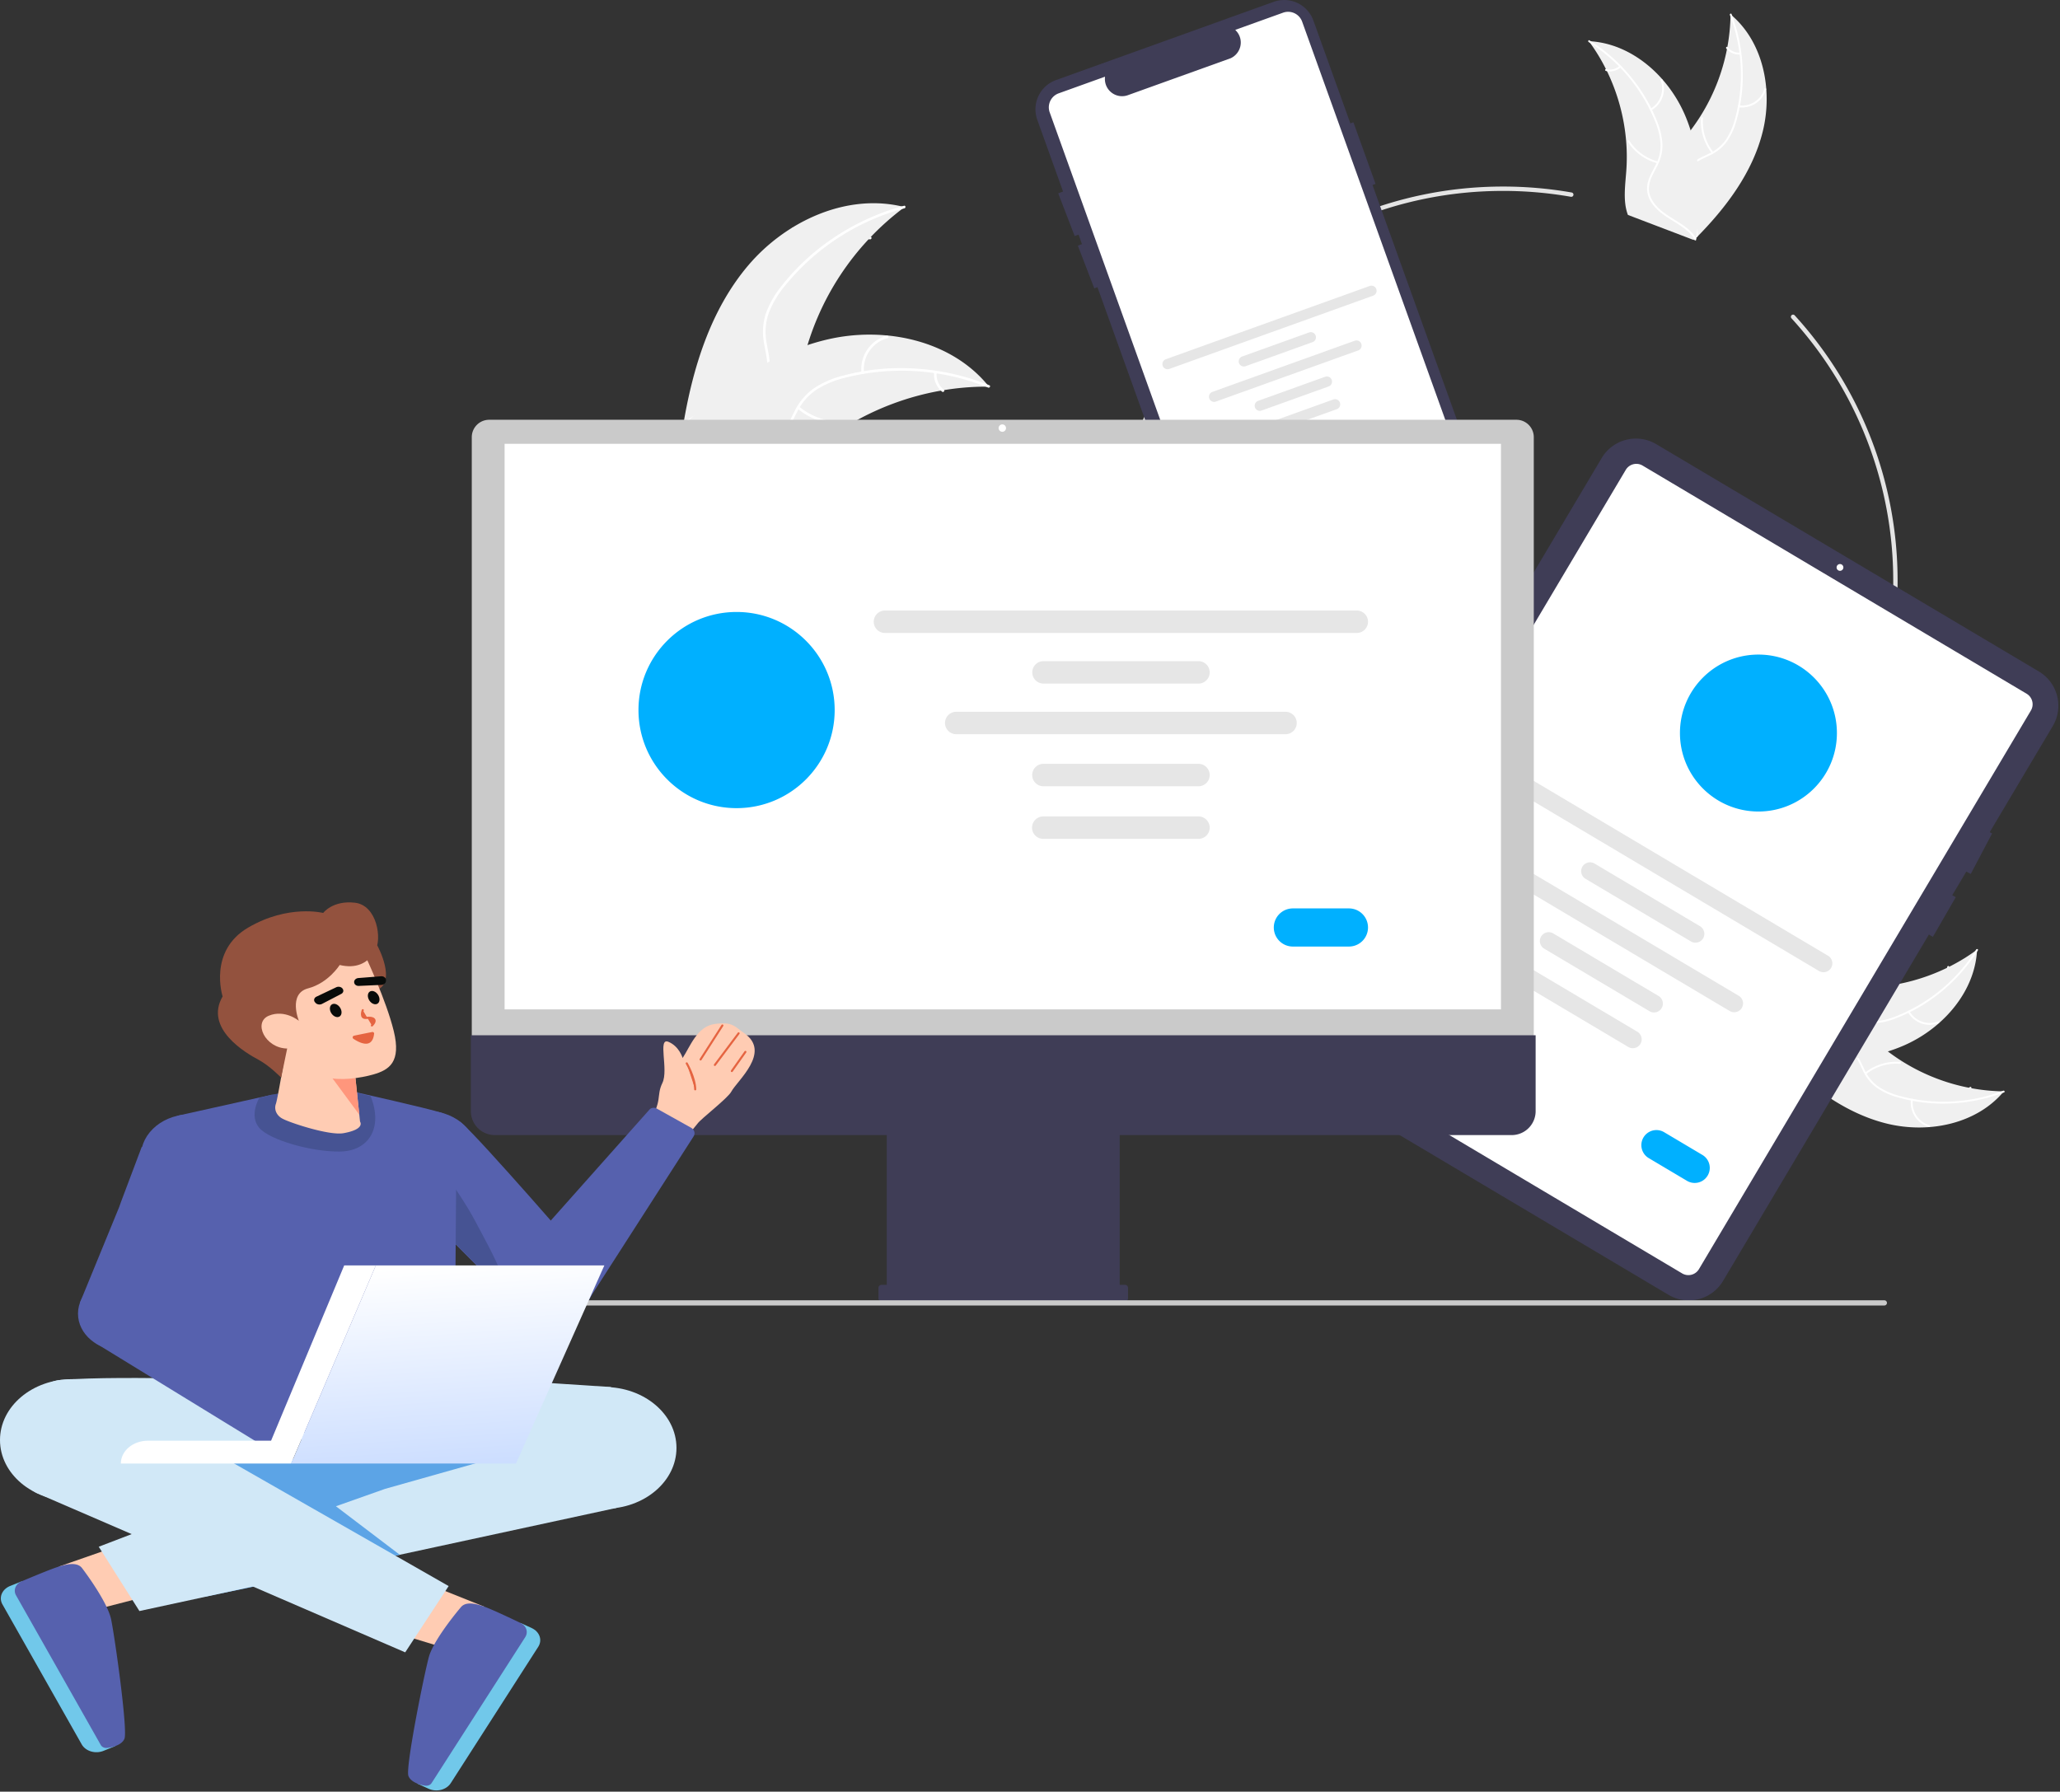<svg width="945" height="822" fill="none" xmlns="http://www.w3.org/2000/svg"><rect width="100%" height="100%" fill="#333333" stroke="none"/><path d="M808.675 60.197c4.653-18.979.229-41.113-14.804-53.596a90.033 90.033 0 01-22.02 57.757c-5.393 6.171-12.035 12.472-12.296 20.664-.163 5.096 2.325 9.992 5.754 13.766 3.428 3.775 7.753 6.6 12.027 9.382l.628 1.107c13.757-13.877 26.058-30.102 30.711-49.08z" fill="#F0F0F0"/><path d="M793.569 6.878a76.952 76.952 0 012.45 47.282 33.104 33.104 0 01-4.048 9.562 19.002 19.002 0 01-7.557 6.554c-2.824 1.428-5.879 2.562-8.307 4.653a11.642 11.642 0 00-3.915 8.675c-.118 4.086 1.241 7.971 2.701 11.724 1.621 4.168 3.371 8.47 2.996 13.033-.045.552.815.591.86.039.652-7.938-4.739-14.643-5.594-22.342-.399-3.593.283-7.328 2.939-9.947 2.323-2.29 5.472-3.463 8.344-4.884a20.284 20.284 0 007.628-6.133 30.639 30.639 0 004.401-9.37 74.654 74.654 0 002.985-23.143 78.293 78.293 0 00-5.12-26.103c-.198-.517-.959-.113-.763.4z" fill="#fff"/><path d="M797.659 49.208a11.545 11.545 0 0012.52-8.17c.155-.532-.664-.8-.82-.267a10.69 10.69 0 01-11.661 7.577c-.549-.072-.585.788-.039.86zM785.942 69.74a22.253 22.253 0 01-4.721-15.514c.044-.553-.817-.592-.86-.04a23.145 23.145 0 004.945 16.135c.345.435.979-.148.636-.58zM798.209 24.13a6.536 6.536 0 01-5.675-2.5c-.339-.44-.973.145-.636.58a7.319 7.319 0 006.272 2.78.445.445 0 00.45-.41.43.43 0 00-.411-.45z" fill="#fff"/><path d="M728.861 18.887c.204.28.408.56.61.848a85.978 85.978 0 017.223 11.947c.166.32.329.647.486.97a90.724 90.724 0 018.805 32.224c.361 4.455.381 8.93.063 13.388-.441 6.156-1.409 12.796.164 18.568.157.604.352 1.198.583 1.778l29.769 11.347c.08-.008.159-.01.24-.018l1.167.508c.033-.229.062-.467.094-.696.02-.132.032-.267.052-.4.011-.089.021-.179.036-.258a.998.998 0 00.008-.083c.015-.08.021-.156.033-.229.164-1.329.32-2.662.466-3.999.003-.007.003-.007-.001-.016a129.523 129.523 0 00.007-30.63c-.04-.303-.077-.613-.131-.921a84.058 84.058 0 00-2.977-13.394 74.345 74.345 0 00-2.609-7.054 61.809 61.809 0 00-10.326-16.336c-8.528-9.707-20.066-16.578-32.789-17.484a45.845 45.845 0 00-.973-.06z" fill="#F0F0F0"/><path d="M728.784 19.29a76.952 76.952 0 0130.424 36.278 33.149 33.149 0 012.524 10.071 19.006 19.006 0 01-2.088 9.783c-1.395 2.84-3.151 5.586-3.832 8.716a11.635 11.635 0 002.097 9.284c2.367 3.334 5.791 5.618 9.216 7.736 3.804 2.351 7.791 4.733 10.239 8.601.297.469 1.006-.019.71-.487-4.258-6.73-12.6-8.838-17.918-14.47-2.481-2.629-4.186-6.02-3.642-9.712.476-3.227 2.284-6.059 3.722-8.923a20.286 20.286 0 002.398-9.49c-.13-3.473-.849-6.899-2.128-10.13a74.694 74.694 0 00-11.549-20.276 78.324 78.324 0 00-19.805-17.76c-.469-.293-.833.488-.368.78z" fill="#fff"/><path d="M757.535 50.626a11.542 11.542 0 005.076-14.062c-.195-.518-1.01-.238-.814.281a10.692 10.692 0 01-4.749 13.07c-.482.274.007.983.487.711zM760.541 74.074a22.253 22.253 0 01-13.11-9.545c-.298-.468-1.008.02-.711.486a23.15 23.15 0 0013.663 9.906c.538.139.693-.709.158-.847zM742.876 30.27a6.54 6.54 0 01-6.037 1.422c-.535-.146-.69.701-.158.846a7.323 7.323 0 006.681-1.557.444.444 0 00.112-.598.433.433 0 00-.598-.112z" fill="#fff"/><path d="M563.033 123.377c14.912 0 27-12.088 27-27s-12.088-27-27-27c-14.911 0-27 12.088-27 27s12.089 27 27 27z" fill="#00B0FF"/><path d="M521.883 35.933a1.553 1.553 0 100-3.107 1.553 1.553 0 000 3.107zM364.415 125.145a15.88 15.88 0 01-.985-20.544c.467-.602 1.425.096.957.699a14.709 14.709 0 00.955 19.108c.524.555-.407 1.289-.927.737zM350.972 154.761a30.613 30.613 0 0021.102-7.246c.581-.494 1.318.434.737.928a31.843 31.843 0 01-21.974 7.495c-.763-.034-.624-1.211.135-1.177zM391.929 104.313a8.985 8.985 0 007.361 4.311c.764.025.624 1.202-.134 1.177a10.07 10.07 0 01-8.155-4.751.61.61 0 01.095-.832.595.595 0 01.833.095zM901.716 505.048a6.537 6.537 0 012.5-5.675c.439-.34-.145-.974-.581-.636a7.32 7.32 0 00-2.779 6.272.446.446 0 00.411.449.43.43 0 00.449-.41zM895.575 449.714a6.537 6.537 0 01-1.421-6.036c.146-.536-.701-.69-.846-.158a7.326 7.326 0 001.557 6.681.447.447 0 00.599.112.438.438 0 00.179-.277.436.436 0 00-.068-.322z" fill="#fff"/><path d="M9.956 725.487l42.826 75.646-5.311 2.144a8.765 8.765 0 01-5.725.257c-1.873-.558-3.407-1.722-4.263-3.235L1.116 736.064c-.856-1.513-.966-3.251-.305-4.833.662-1.582 2.04-2.876 3.833-3.6l5.312-2.144z" fill="#71C8EA"/><path d="M56.58 708.405l-29.556 10.316 16.581 19.799 26.202-6.751-13.227-23.364z" fill="#FFCCB3"/><path d="M37.701 719.512s11.54 15.049 13.28 23.457c1.74 8.409 7.702 50.942 6.098 54.776-1.153 2.756-5.34 3.938-7.998 4.189a3.264 3.264 0 01-1.682-.293 2.602 2.602 0 01-1.17-1.06L7.352 731.915c-.65-1.146-.74-2.461-.255-3.663.487-1.202 1.512-2.194 2.857-2.764 5.378-2.282 13.605-5.701 17.07-6.765 5.353-1.646 8.887-1.636 10.676.789z" fill="#5661AE"/><path d="M59.005 705.753l1.485 4.358 33.92 22.354 31.863-6.564s-61.467-24.699-67.268-20.148z" fill="#5CA4E6"/><path d="M33.082 688.605c18.27 0 33.081-12.506 33.081-27.932 0-15.427-14.811-27.933-33.081-27.933C14.811 632.74 0 645.246 0 660.673c0 15.426 14.811 27.932 33.082 27.932z" fill="#D1E8F7"/><path d="M106.784 545.442l.602 92.071-32.138-30.244 15.55-64.691 15.986 2.864z" fill="#465393"/><path d="M78.985 525.632c12.97-9.988 16.8-3.859 20.549-3.07 0 0 12.496 3.752 9.754 12.811-2.898 9.589-34.04 71.895-34.04 71.895l-38.565-9.632 2.838-6.911 7.342-17.897 7.842-19.137.81-2.294 9.524-25.283s7.187 4.875 13.946-.482z" fill="#5661AE"/><path d="M104.671 542.918c8.171-8.058 7.057-20.184-2.487-27.082-9.544-6.899-23.905-5.959-32.075 2.1-8.17 8.058-7.058 20.184 2.487 27.082 9.544 6.899 23.904 5.958 32.075-2.1zM55.933 619.714c11.133 0 20.158-7.62 20.158-17.019 0-9.4-9.025-17.02-20.158-17.02-11.132 0-20.157 7.62-20.157 17.02 0 9.399 9.025 17.019 20.157 17.019z" fill="#5661AE"/><path d="M689.5 447.586c-99.804 0-181-81.196-181-181 0-99.803 81.196-181 181-181a182.732 182.732 0 0131.477 2.728 1.004 1.004 0 01.806.767 1.008 1.008 0 01-.133.755.987.987 0 01-.628.44.998.998 0 01-.39.008 180.79 180.79 0 00-31.132-2.698c-98.701 0-179 80.299-179 179 0 98.702 80.299 179 179 179s179-80.298 179-179a178.548 178.548 0 00-46.695-120.568 1.002 1.002 0 01.786-1.669 1 1 0 01.692.321A180.544 180.544 0 01870.5 266.586c0 99.804-81.196 181-181 181z" fill="#E4E4E4"/><path d="M684.843 238.498L629.62 84.867l1.4-.504-10.156-28.257-1.401.504-16.956-47.17A14.254 14.254 0 00584.27.849l-99.833 35.885a14.256 14.256 0 00-8.593 18.237l11.822 32.89-2.213.852L493 108.309l1.771-.682 1.567 4.359-1.885.726L502 132.309l1.444-.556 54.736 152.274a14.24 14.24 0 0012.735 9.426 14.25 14.25 0 005.502-.832l99.832-35.886a14.269 14.269 0 008.594-18.237z" fill="#3F3D56"/><path d="M571.167 287.557a6.848 6.848 0 01-6.424-4.524L481.538 51.559a6.834 6.834 0 014.118-8.739l21.241-7.635-.032.743a7.874 7.874 0 0010.53 7.742l47.141-16.945a7.98 7.98 0 004.488-5.636 7.815 7.815 0 00-1.861-6.835l-.498-.553 21.941-7.887a6.84 6.84 0 018.739 4.118l79.385 220.846a18.149 18.149 0 01-10.927 23.188l-92.321 33.185a6.843 6.843 0 01-2.315.406z" fill="#fff"/><path d="M629.939 135.642l-93.502 33.61a2.362 2.362 0 11-1.598-4.445l93.502-33.61a2.364 2.364 0 013.016 1.425 2.364 2.364 0 01-1.418 3.02zM602.172 156.952l-30.755 11.055a2.355 2.355 0 01-2.551-.632 2.352 2.352 0 01-.612-1.703 2.358 2.358 0 011.565-2.11l30.755-11.056a2.363 2.363 0 011.598 4.446zM609.487 177.303l-30.755 11.055a2.37 2.37 0 01-2.547-.634 2.352 2.352 0 01-.612-1.701 2.366 2.366 0 011.561-2.11l30.755-11.056a2.367 2.367 0 013.022 1.424 2.362 2.362 0 01-1.424 3.022zM613.234 187.726l-30.756 11.055a2.36 2.36 0 11-1.597-4.445l30.755-11.055a2.355 2.355 0 012.551.631 2.36 2.36 0 01-.953 3.814zM623.027 160.784l-65.253 23.456a2.355 2.355 0 01-3.026-1.422 2.361 2.361 0 011.428-3.023l65.253-23.456a2.362 2.362 0 111.598 4.445z" fill="#E6E6E6"/><path d="M609.883 213.029l-11.167 4.014a4.014 4.014 0 01-4.989-5.49 4.014 4.014 0 012.272-2.068l11.167-4.014a4.02 4.02 0 015.136 2.421 4.019 4.019 0 01-2.419 5.137z" fill="#00B0FF"/><path d="M343.283 121.724c17.406-20.489 45.647-33.4 71.684-26.706a123.864 123.864 0 00-46.635 71.113c-2.531 10.987-4.201 23.471-13.122 30.366-5.55 4.291-13.014 5.464-19.986 4.685-6.972-.778-13.608-3.323-20.155-5.844l-1.74.193c4.378-26.525 12.549-53.319 29.954-73.807z" fill="#F0F0F0"/><path d="M414.901 95.578a105.865 105.865 0 00-54.686 35.389 45.558 45.558 0 00-7.395 12.221 26.158 26.158 0 00-1.214 13.708c.685 4.301 1.884 8.62 1.511 13.013a16.001 16.001 0 01-6.514 11.358c-4.462 3.426-9.888 5.044-15.249 6.442-5.952 1.552-12.16 3.07-16.944 7.166-.58.497-1.316-.432-.737-.927 8.324-7.127 20.145-6.522 29.417-11.777 4.327-2.451 7.941-6.222 8.719-11.295.681-4.436-.551-8.891-1.282-13.24a27.912 27.912 0 01.687-13.448 42.156 42.156 0 016.898-12.46 102.707 102.707 0 0123.392-21.986 107.743 107.743 0 0133.229-15.337c.734-.197.898.978.168 1.173z" fill="#fff"/><path d="M453.683 177.396c-.477-.002-.954-.004-1.437.002-6.413.008-12.815.536-19.143 1.581-.49.073-.986.154-1.473.241a124.832 124.832 0 00-43.022 16.163 121.35 121.35 0 00-14.975 10.724c-6.507 5.454-13.129 11.886-20.832 14.787-.8.311-1.619.573-2.452.784l-36.65-24.039c-.056-.096-.117-.184-.174-.281l-1.507-.893c.229-.221.471-.445.7-.665.132-.129.272-.252.404-.381.091-.084.182-.167.259-.248.031-.028.061-.056.086-.076.077-.081.157-.148.228-.221a406.142 406.142 0 014.083-3.744c.005-.008.005-.008.019-.011 10.477-9.429 21.834-18.065 34.14-24.703.371-.2.746-.408 1.133-.596a115.593 115.593 0 0117.332-7.48 102.052 102.052 0 019.966-2.779 85.034 85.034 0 0126.537-1.659c17.697 1.682 34.659 9.004 45.927 22.458.288.344.568.683.851 1.036z" fill="#F0F0F0"/><path d="M453.295 177.807a105.867 105.867 0 00-64.97-4.669 45.619 45.619 0 00-13.263 5.305 26.156 26.156 0 00-9.222 10.215c-2.042 3.846-3.686 8.017-6.628 11.299a16.013 16.013 0 01-12.04 5.147c-5.624.05-10.931-1.925-16.053-4.037-5.688-2.344-11.558-4.869-17.844-4.479-.762.047-.79-1.137-.03-1.185 10.936-.678 20.011 6.921 30.578 8.309 4.931.647 10.086-.187 13.762-3.769 3.215-3.132 4.914-7.432 6.948-11.344a27.913 27.913 0 018.645-10.324 42.177 42.177 0 0113.01-5.795 102.725 102.725 0 0131.914-3.472 107.746 107.746 0 0135.765 7.761c.705.285.128 1.321-.572 1.038z" fill="#fff"/><path d="M395.183 171.019a15.884 15.884 0 0111.582-16.997c.736-.199 1.081.935.344 1.135a14.71 14.71 0 00-10.742 15.832c.084.758-1.101.783-1.184.03zM366.619 186.572a30.614 30.614 0 0021.211 6.919c.762-.044.791 1.14.03 1.185a31.846 31.846 0 01-22.057-7.245c-.589-.487.231-1.343.816-.859zM429.693 170.95a8.989 8.989 0 003.283 7.875c.594.479-.226 1.335-.817.859a10.075 10.075 0 01-3.65-8.704.61.61 0 01.577-.607.595.595 0 01.607.577z" fill="#fff"/><path d="M865.649 515.514c18.979 4.653 41.112.229 53.596-14.804a90.03 90.03 0 01-57.757-22.02c-6.171-5.394-12.473-12.035-20.664-12.296-5.096-.163-9.992 2.325-13.766 5.753-3.775 3.429-6.6 7.754-9.382 12.028l-1.107.627c13.877 13.758 30.102 26.059 49.08 30.712z" fill="#F0F0F0"/><path d="M918.968 500.407a76.954 76.954 0 01-47.283 2.451 33.151 33.151 0 01-9.561-4.048 19.013 19.013 0 01-6.554-7.557c-1.428-2.825-2.563-5.88-4.653-8.308a11.639 11.639 0 00-8.675-3.915c-4.087-.117-7.972 1.241-11.725 2.701-4.167 1.621-8.47 3.371-13.032 2.996-.553-.045-.591.815-.039.861 7.938.652 14.643-4.739 22.342-5.594 3.593-.399 7.327.282 9.947 2.938 2.29 2.323 3.462 5.472 4.884 8.345a20.278 20.278 0 006.133 7.627 30.64 30.64 0 009.37 4.401 74.658 74.658 0 0023.142 2.986 78.316 78.316 0 0026.104-5.121c.517-.197.113-.959-.401-.763h.001z" fill="#fff"/><path d="M876.638 504.497a11.55 11.55 0 008.171 12.52c.532.156.799-.663.266-.819a10.69 10.69 0 01-7.577-11.662c.073-.549-.788-.585-.86-.039zM856.106 492.78a22.252 22.252 0 0115.515-4.72c.553.043.591-.817.039-.861a23.146 23.146 0 00-16.135 4.945c-.435.346.148.98.581.636z" fill="#fff"/><path d="M906.959 435.7c-.28.204-.56.408-.847.61a86.092 86.092 0 01-11.948 7.223c-.32.166-.647.329-.971.486a90.716 90.716 0 01-32.223 8.805c-4.454.36-8.93.381-13.387.062-6.157-.44-12.797-1.408-18.569.165-.604.157-1.198.352-1.778.582l-11.347 29.77c.009.08.01.159.018.239l-.508 1.168c.229.033.467.062.696.094.132.02.268.032.4.052.089.011.179.021.259.036a.939.939 0 00.082.008c.08.015.156.02.229.033 1.33.164 2.663.32 3.999.466.007.003.007.003.016-.001a129.576 129.576 0 0030.63.007c.303-.04.613-.078.922-.131a84.197 84.197 0 0013.394-2.977 74.456 74.456 0 007.054-2.609 61.821 61.821 0 0016.335-10.326c9.707-8.528 16.579-20.066 17.484-32.79.023-.325.044-.644.06-.972z" fill="#F0F0F0"/><path d="M906.555 435.623a76.95 76.95 0 01-36.277 30.424 33.142 33.142 0 01-10.071 2.524 19.007 19.007 0 01-9.783-2.088c-2.841-1.395-5.586-3.151-8.717-3.832a11.642 11.642 0 00-9.283 2.097c-3.334 2.367-5.618 5.791-7.736 9.216-2.351 3.803-4.733 7.791-8.601 10.239-.469.296.019 1.006.487.71 6.73-4.258 8.838-12.6 14.47-17.918 2.629-2.481 6.021-4.186 9.711-3.642 3.228.475 6.06 2.284 8.924 3.722a20.287 20.287 0 009.49 2.398 30.648 30.648 0 0010.131-2.128 74.663 74.663 0 0020.275-11.55 78.297 78.297 0 0017.759-19.804c.294-.469-.487-.833-.779-.368z" fill="#fff"/><path d="M875.22 464.374a11.545 11.545 0 0014.062 5.076c.518-.195.238-1.01-.281-.814a10.692 10.692 0 01-13.071-4.749c-.273-.482-.981.007-.71.487zM851.772 467.38a22.255 22.255 0 019.546-13.11c.467-.299-.02-1.009-.487-.711a23.144 23.144 0 00-9.905 13.663c-.14.537.708.693.846.158z" fill="#fff"/><path d="M941.697 333.101l-28.94 48.7 1.1.58-9.8 18.58-2.04-1.08-6.44 10.83 1.6.92-10.5 18.18-1.82-1.05-94.43 158.92a18.275 18.275 0 01-25.02 6.37l-175.55-104.31a18.268 18.268 0 01-6.37-25.02l151.27-254.58a18.272 18.272 0 0125.02-6.37l175.55 104.31a18.283 18.283 0 016.37 25.02z" fill="#3F3D56"/><path d="M771.663 584.224L595.495 479.548a5.636 5.636 0 01-1.964-7.713l152.274-256.273a5.637 5.637 0 017.713-1.964l176.168 104.677a5.63 5.63 0 011.963 7.712L779.376 582.261a5.634 5.634 0 01-7.713 1.963zM844.028 261.886a1.553 1.553 0 100-3.105 1.553 1.553 0 000 3.105z" fill="#fff"/><path d="M834.417 445.465l-147.056-87.379a4.078 4.078 0 01-1.187-1.059 4.076 4.076 0 01-.246-4.521 4.063 4.063 0 014.089-1.946c.529.078 1.038.26 1.497.535l147.057 87.379a4.061 4.061 0 011.432 5.58 4.068 4.068 0 01-5.586 1.411zM775.698 431.925l-48.371-28.741a4.07 4.07 0 01-1.948-4.077 4.054 4.054 0 011.59-2.676 4.067 4.067 0 014.512-.239l48.371 28.742a4.07 4.07 0 011.948 4.077 4.067 4.067 0 01-6.102 2.914zM756.68 463.932l-48.371-28.741a4.067 4.067 0 014.154-6.991l48.371 28.741a4.07 4.07 0 011.948 4.077 4.067 4.067 0 01-6.102 2.914zM746.94 480.326l-48.371-28.742a4.055 4.055 0 01-1.871-2.492 4.08 4.08 0 01.444-3.085 4.054 4.054 0 012.497-1.864 4.054 4.054 0 013.084.451l48.371 28.741a4.058 4.058 0 011.875 2.493 4.063 4.063 0 01-2.943 4.953 4.07 4.07 0 01-3.086-.455zM793.451 463.824l-102.627-60.98a4.067 4.067 0 014.154-6.991l102.626 60.98a4.05 4.05 0 011.876 2.492 4.072 4.072 0 01-1.507 4.27 4.068 4.068 0 01-4.522.229z" fill="#E6E6E6"/><path d="M773.89 541.755l-17.563-10.436a6.915 6.915 0 011.829-12.639 6.91 6.91 0 015.234.751l17.564 10.436a6.914 6.914 0 01-7.064 11.888zM806.659 372.314c19.882 0 36-16.117 36-36 0-19.882-16.118-36-36-36-19.883 0-36 16.118-36 36 0 19.883 16.117 36 36 36z" fill="#00B0FF"/><path d="M216.424 482.605h487.181V200.557a7.979 7.979 0 00-7.971-7.971H224.395a7.983 7.983 0 00-7.971 7.971v282.048z" fill="#CACACA"/><path d="M688.553 203.611H231.476v259.49h457.077v-259.49z" fill="#fff"/><path d="M216 474.974v34.805a10.986 10.986 0 0010.987 10.987h179.815v68.689h-2.389a1.422 1.422 0 00-1.319.881 1.44 1.44 0 00-.108.546v4.778a1.432 1.432 0 001.427 1.427H516.04a1.423 1.423 0 001.318-.881c.072-.173.109-.359.109-.546v-4.778a1.423 1.423 0 00-.418-1.009 1.432 1.432 0 00-1.009-.418h-2.389v-68.689h179.815a10.99 10.99 0 0010.151-6.783c.552-1.333.836-2.761.836-4.204v-34.805H216z" fill="#3F3D56"/><path d="M622.413 290.395H405.959a5.15 5.15 0 01-3.638-1.507 5.15 5.15 0 010-7.277 5.15 5.15 0 013.638-1.507h216.454a5.148 5.148 0 015.145 5.146 5.146 5.146 0 01-5.145 5.145zM549.785 313.62h-71.198a5.146 5.146 0 010-10.29h71.198a5.144 5.144 0 110 10.29zM549.785 360.731h-71.198a5.146 5.146 0 010-10.291h71.198a5.148 5.148 0 015.145 5.146 5.146 5.146 0 01-5.145 5.145zM549.785 384.861h-71.198a5.16 5.16 0 01-1.969-.391 5.154 5.154 0 01-2.784-2.785 5.135 5.135 0 010-3.938 5.152 5.152 0 014.753-3.176h71.198a5.135 5.135 0 013.638 1.507 5.136 5.136 0 011.507 3.638 5.135 5.135 0 01-1.507 3.638 5.154 5.154 0 01-1.669 1.116 5.153 5.153 0 01-1.969.391zM589.715 336.845H438.658a5.142 5.142 0 01-5.145-5.145 5.146 5.146 0 015.145-5.145h151.057a5.144 5.144 0 110 10.29z" fill="#E6E6E6"/><path d="M618.81 434.266h-25.852a8.75 8.75 0 010-17.498h25.852a8.748 8.748 0 010 17.498zM337.895 370.766c24.852 0 45-20.148 45-45 0-24.853-20.148-45-45-45-24.853 0-45 20.147-45 45 0 24.852 20.147 45 45 45z" fill="#00B0FF"/><path d="M864.485 598.943H217.191a1.192 1.192 0 01-.84-2.032c.223-.223.524-.349.84-.349h647.294a1.192 1.192 0 010 2.381z" fill="#CACACA"/><path d="M459.802 198.099a1.696 1.696 0 100-3.392 1.696 1.696 0 000 3.392z" fill="#fff"/><path d="M246.929 755.511l-40.164 62.601c-.946 1.475-2.547 2.572-4.451 3.05-1.904.477-3.956.297-5.702-.502l-5.177-2.368 47.299-73.722 5.177 2.369c1.747.798 3.046 2.15 3.612 3.758.566 1.607.353 3.339-.594 4.814z" fill="#71C8EA"/><path d="M193.191 725.522l28.901 11.564-17.745 19.065-25.765-7.86 14.609-22.769z" fill="#FFCCB3"/><path d="M211.38 737.42s-12.425 14.536-14.667 22.86c-2.241 8.323-10.74 50.547-9.368 54.445.986 2.802 5.098 4.161 7.737 4.524a3.283 3.283 0 001.697-.219 2.67 2.67 0 001.233-1.01l42.936-66.919c.717-1.117.887-2.426.473-3.647-.414-1.222-1.379-2.257-2.687-2.883-5.235-2.508-13.248-6.274-16.643-7.485-5.249-1.872-8.779-2.013-10.711.334z" fill="#5661AE"/><path d="M280.26 636.348s11.064 46.391 2.478 55.481L63.953 739.13l-18.657-29.507 127.76-48.95 25.587-29.611 81.617 5.286z" fill="#D1E8F7"/><path d="M224.896 669.451l-48.273 13.632-22.524 7.974 29.292 22.251-26.188 4.996-71.431-48.853h139.124z" fill="#5CA4E6"/><path d="M120.411 633.643s-61.865-2.834-92.53-.558C8.138 634.55 1.02 677.213 16.777 684.974l169.106 73.108 19.928-30.405L96.72 665.33l78.046-9.269-54.355-22.418zM277.242 692.212c18.27 0 33.081-12.505 33.081-27.932 0-15.426-14.811-27.932-33.081-27.932-18.271 0-33.082 12.506-33.082 27.932 0 15.427 14.811 27.932 33.082 27.932z" fill="#D1E8F7"/><path d="M186.619 532.473c-3.485-14.527 4.711-14.152 7.439-16.463 0 0 10.232-7.124 18.029-.483 8.253 7.025 55.562 61.595 55.562 61.595l-29.601 22.987-5.564-5.606-14.413-14.513-15.416-15.513-1.915-1.766-20.796-19.888s8.646-2.702 6.675-10.35z" fill="#5661AE"/><path d="M203.036 547.061c11.913-3.369 18.335-14.255 14.345-24.313-3.99-10.059-16.881-15.482-28.795-12.113-11.913 3.369-18.336 14.255-14.346 24.314 3.991 10.058 16.883 15.481 28.796 12.112z" fill="#5661AE"/><path d="M201.013 562.634c-.597-3.036-1.791-9.109-3.076-14.644l-6.83-26.786s18.343 22.89 26.793 38.833c6.259 11.949 13.519 24.126 14.72 34.428l-14.412-14.515-15.416-15.512-1.779-1.804z" fill="#465393"/><path d="M297.217 515.685c7.034-10.832 3.654-12.671 6.646-18.835 2.948-6.014-2.286-20.922 2.725-18.889 5.01 2.033 6.561 7.435 6.561 7.435 3.427-5.118 6.583-14.536 14.786-15.614 8.205-1.079 8.931 1.101 13.581 4.323 12.371 8.691-3.404 21.752-6.037 26.726-1.694 3.118-14.141 12.622-15.52 14.7l-6.265 7.673-16.477-7.519z" fill="#FFCCB3"/><path d="M321.386 486.067l9.997-15.584-9.997 15.584z" fill="#E56441"/><path d="M321.386 486.067l9.997-15.584" stroke="#E56441" stroke-width=".947" stroke-linecap="round"/><path d="M327.936 488.591l10.896-14.513-10.896 14.513z" fill="#E56441"/><path d="M327.936 488.591l10.896-14.513" stroke="#E56441" stroke-width=".947" stroke-linecap="round"/><path d="M335.718 491.382l6.227-8.79-6.227 8.79z" fill="#E56441"/><path d="M335.718 491.382l6.227-8.79" stroke="#E56441" stroke-width=".947" stroke-linecap="round"/><path d="M318.915 499.786c-.053-5.395-3.888-11.926-3.888-11.926l3.888 11.926z" fill="#E56441"/><path d="M318.915 499.786c-.053-5.395-3.888-11.926-3.888-11.926" stroke="#E56441" stroke-width=".947" stroke-linecap="round"/><path d="M237.798 576.688l60.193-67.683c.383-.397.928-.661 1.528-.739.6-.08 1.214.032 1.722.313l15.762 8.8c.749.429 1.282 1.078 1.497 1.819a2.657 2.657 0 01-.336 2.197l-48.406 75.374-31.96-20.081z" fill="#5661AE"/><path d="M252.423 605.275c11.133 0 20.158-7.62 20.158-17.02 0-9.399-9.025-17.019-20.158-17.019-11.132 0-20.157 7.62-20.157 17.019 0 9.4 9.025 17.02 20.157 17.02zM163.036 501.049s33.778 7.547 39.577 9.506c5.799 1.958 6.185 9.792 6.572 15.341.386 5.548-.912 130.164-.912 130.164l-74.756-2.427-55.906-27.632s2.43-98.877 3.204-103.447c.773-4.569-5.302-8.505 1.283-10.805l42.33-9.441 38.608-1.259z" fill="#5661AE"/><path d="M118.915 503.715s-4.782 8.121 0 13.722c4.782 5.601 23.926 11.042 37.005 10.883 13.078-.161 20.008-10.689 14.079-25.429l-21.661-5.139-23.91 4.556-5.513 1.407z" fill="#465393"/><path d="M173.058 433.732s9.418 17.16-.627 20.705c-10.045 3.544-8.875-19.872.627-20.705z" fill="#93523E"/><path d="M162.434 488.642l2.725 25.941s2.612 3.478-7.561 5.304c-6.544 1.176-24.167-4.687-27.585-6.445-1.454-.652-2.593-1.712-3.221-2.996a5.107 5.107 0 01-.221-4.041c1.039-3.176 5.344-29.621 5.344-29.621l30.519 11.858z" fill="#FFCCB3"/><path d="M162.959 493.644l-16.232-6.771 18.096 24.513-1.864-17.742z" fill="#FF967C"/><path d="M167.649 438.699s9.526 20.171 12.981 34.322c3.486 14.276-2.076 17.842-9.416 19.942-5.788 1.656-15.032 2.976-21.321 1.315-11.466-3.032-22.684-11.78-25.367-13.577-4.154-2.782-8.256-15.401-2.167-22.541 6.089-7.139 30.078-29.575 45.29-19.461z" fill="#FFCCB3"/><path d="M155.385 466.541c1.267-.42 1.677-2.085.916-3.718s-2.404-2.614-3.671-2.194c-1.267.42-1.677 2.086-.917 3.718.761 1.633 2.405 2.615 3.672 2.194zM172.797 460.65c1.267-.42 1.677-2.085.916-3.718-.76-1.632-2.404-2.615-3.671-2.194-1.267.421-1.677 2.086-.916 3.718.76 1.633 2.404 2.615 3.671 2.194z" fill="#080B09"/><path d="M166.411 463.436s-1.547 3.953 1.705 3.568c3.091-.459 5.188.831 2.488 3.479" fill="#E56441"/><path d="M166.411 463.436s-1.547 3.953 1.705 3.568c3.091-.459 5.188.831 2.488 3.479" stroke="#E56441" stroke-width=".947" stroke-linecap="round"/><path d="M170.755 473.978l.016-.003.016-.004a.322.322 0 01.138-.004c.046.01.088.029.122.057a.223.223 0 01.072.101.195.195 0 01.001.117l-.01.033-.004.034c-.199 1.73-.709 2.757-1.328 3.336-.598.558-1.348.743-2.199.689-.873-.056-1.832-.367-2.761-.793a17.669 17.669 0 01-2.43-1.383.301.301 0 01-.096-.13.244.244 0 01-.006-.16.294.294 0 01.093-.14.381.381 0 01.166-.078l.005-.001c2.514-.537 6.306-1.292 8.205-1.671z" fill="#E56441" stroke="#E56441"/><path d="M144.354 459.629l.238.282c.305.437.802.754 1.383.883.58.128 1.197.058 1.717-.197l8.786-4.571c.437-.206.765-.543.921-.944a1.448 1.448 0 00-.08-1.222 1.85 1.85 0 00-.507-.638 2.263 2.263 0 00-.772-.406 2.552 2.552 0 00-.901-.102c-.306.02-.603.095-.872.219l-9.025 4.289c-.249.106-.47.252-.651.432a1.7 1.7 0 00-.399.612 1.504 1.504 0 00.162 1.363zM174.708 447.907l-10.312.807c-.305.027-.6.108-.865.239-.265.13-.494.307-.672.517-.178.21-.301.451-.361.704-.06.254-.056.516.012.769.089.415.359.787.757 1.042.399.255.896.375 1.394.336l10.306-.461c.598-.04 1.154-.279 1.545-.663s.586-.884.542-1.39l.007-.346a1.569 1.569 0 00-.249-.667 1.862 1.862 0 00-.537-.531 2.233 2.233 0 00-.741-.313 2.438 2.438 0 00-.826-.043z" fill="#080B09"/><path d="M155.826 442.723s-5.147 8.269-14.485 10.722c-9.338 2.452-4.235 14.896-4.235 14.896s-6.403-5.378-13.764-2.351c-7.36 3.028-1.773 14.909 8.396 15.061l-2.766 13.369s-5.15-5.415-10.566-8.313c-5.417-2.897-24.875-14.145-16.279-28.959 0 0-6.725-20.801 11.719-31.585 18.444-10.785 34.408-6.715 34.408-6.715s4.397-5.889 14.589-4.686c10.191 1.203 12.542 16.721 9.167 22.333-3.375 5.612-8.875 7.998-16.184 6.228z" fill="#93523E"/><path d="M71.43 591.965l71.598 59.239c.417.373.655.863.669 1.375.014.514-.197 1.013-.593 1.402l-12.395 12.042c-.601.571-1.432.933-2.332 1.016a4.167 4.167 0 01-2.535-.569l-82.171-50.378 27.759-24.127z" fill="#5661AE"/><path d="M172.418 580.553l-38.857 90.895H55.433c0-2.775 1.306-5.436 3.63-7.399 2.325-1.963 5.477-3.065 8.764-3.065h56.523l33.553-80.431h14.515z" fill="#fff"/><path d="M172.418 580.553h104.824l-40.54 90.896H133.561l38.857-90.896z" fill="url(#paint0_linear_96_5)"/><defs><linearGradient id="paint0_linear_96_5" x1="201.825" y1="580.337" x2="215.135" y2="774.408" gradientUnits="userSpaceOnUse"><stop stop-color="#fff"/><stop offset="1" stop-color="#94B9FF"/></linearGradient></defs></svg>